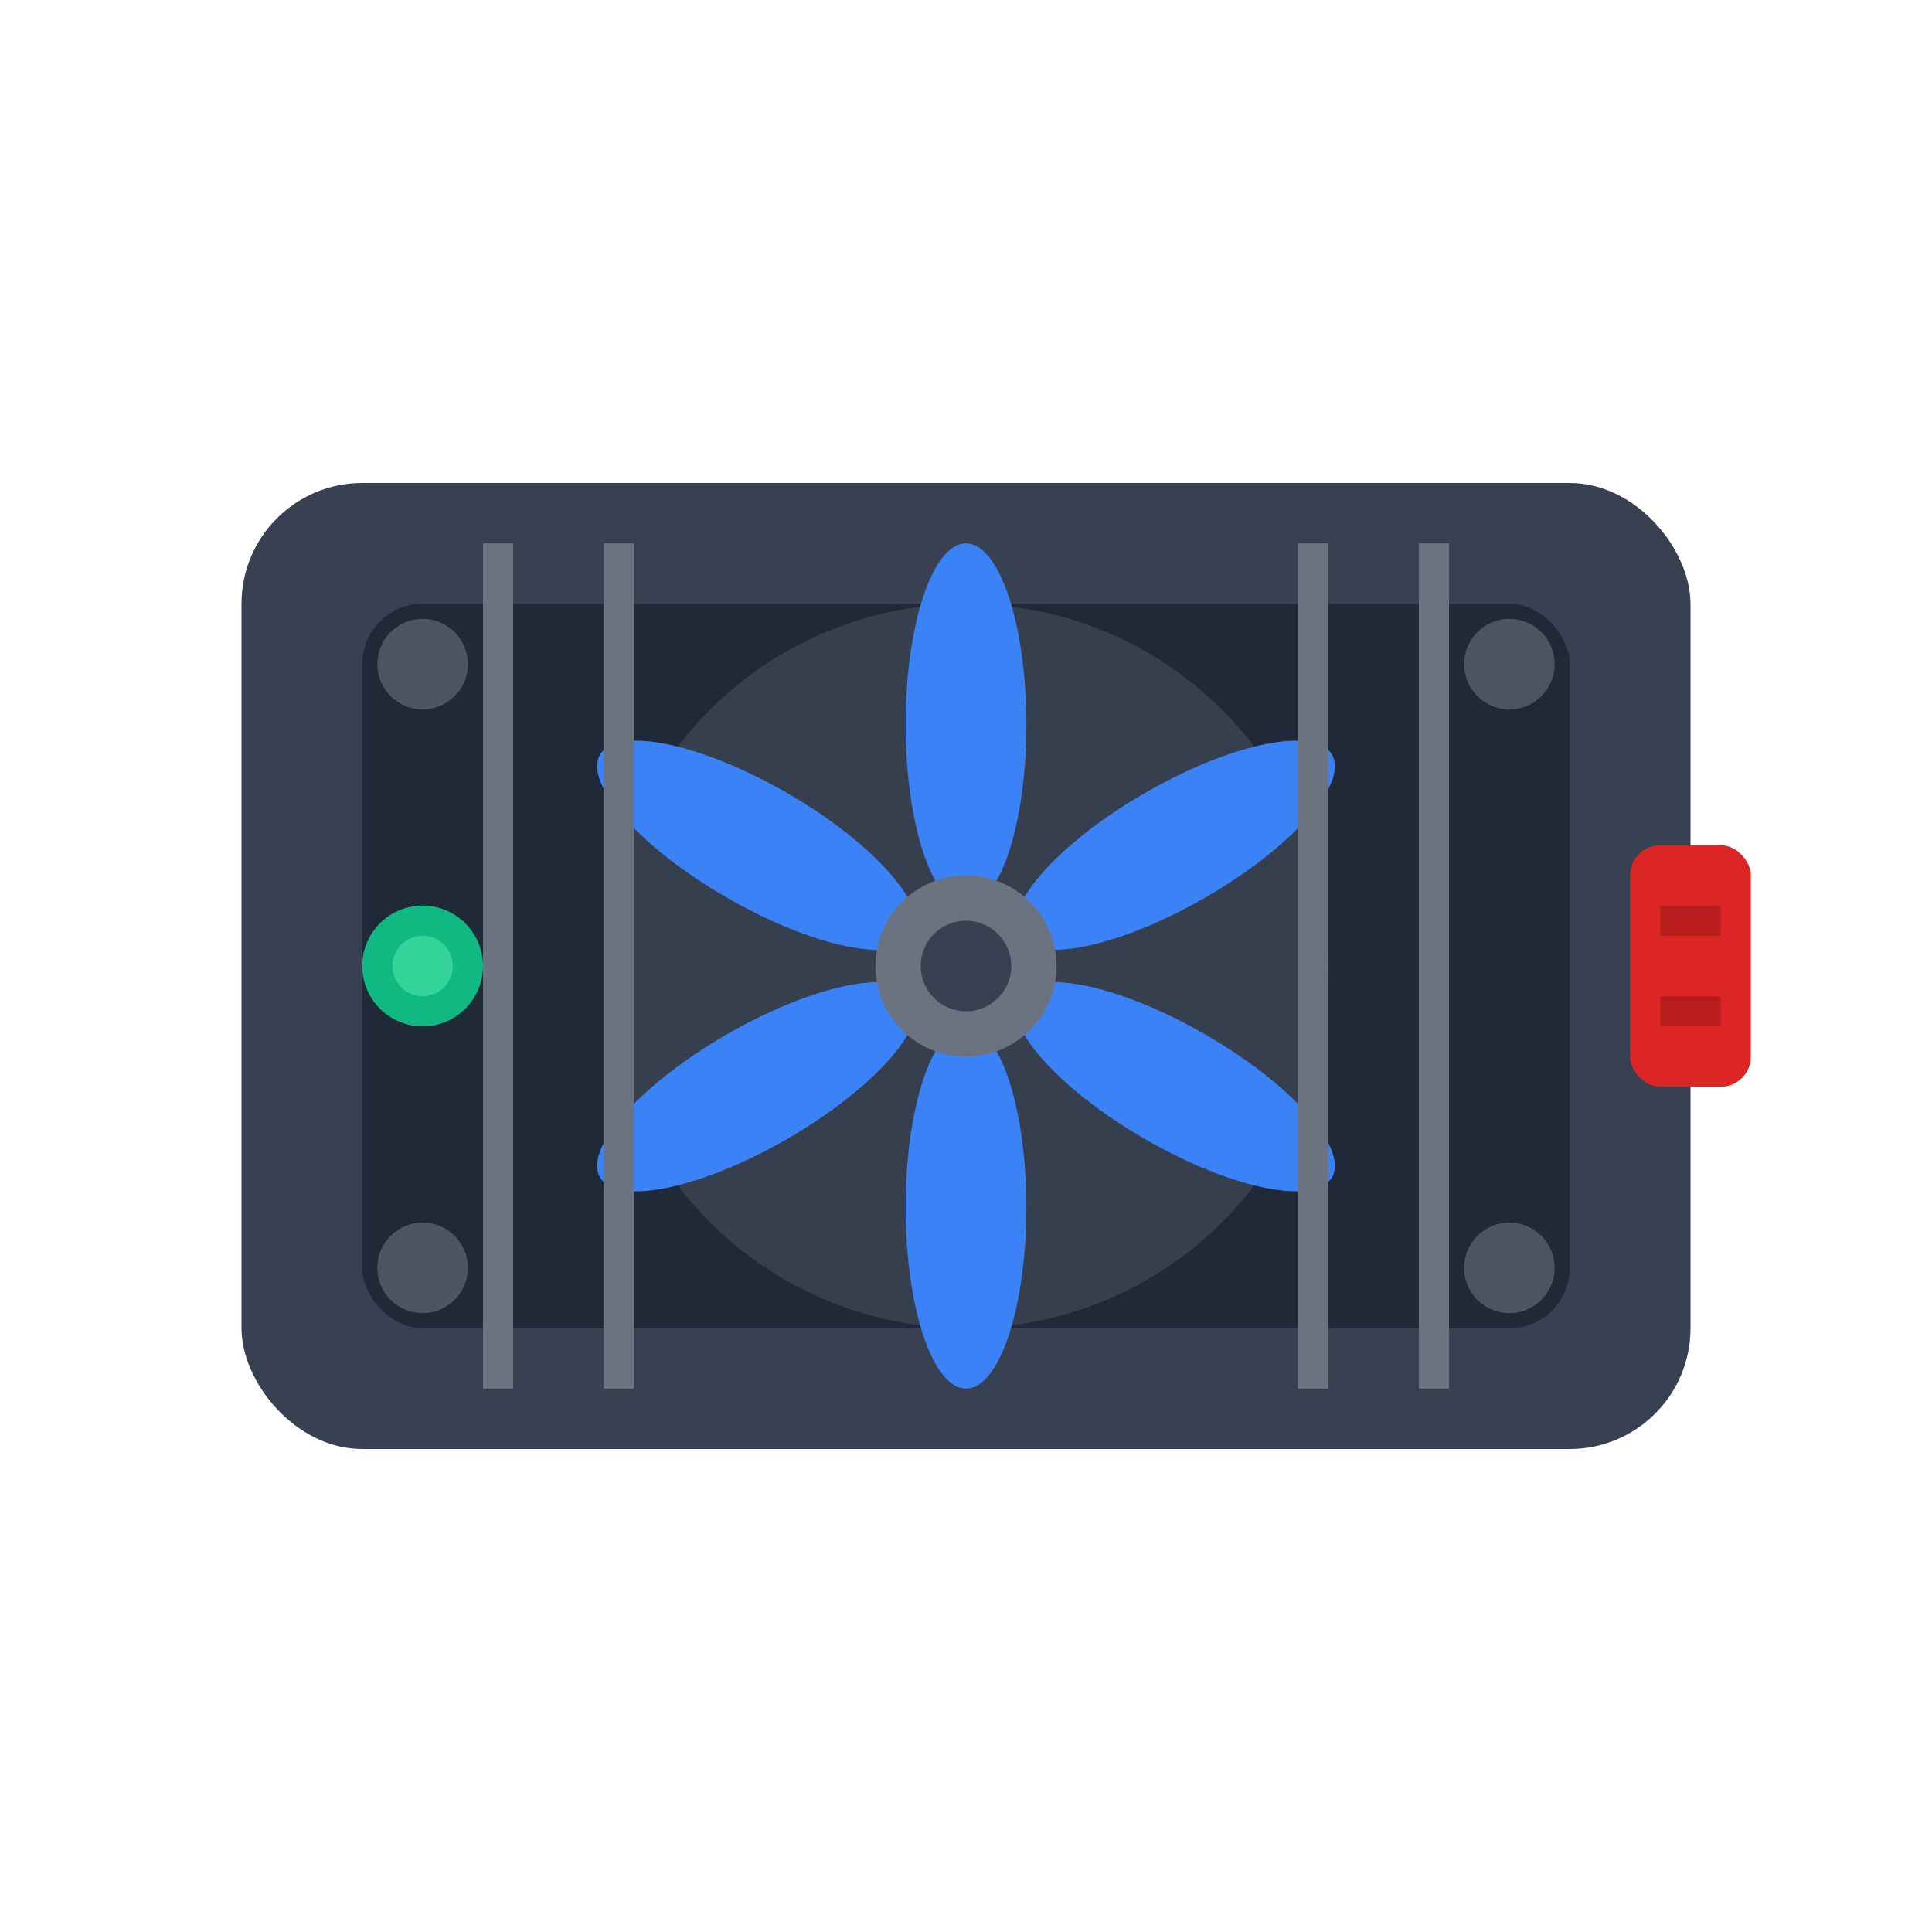 <svg width="64" height="64" viewBox="0 0 64 64" fill="none" xmlns="http://www.w3.org/2000/svg">
  <!-- Fan housing -->
  <rect x="8" y="16" width="48" height="32" rx="4" fill="#374151"/>
  <rect x="12" y="20" width="40" height="24" rx="2" fill="#1F2937"/>
  
  <!-- Fan blades -->
  <g transform="translate(32,32)">
    <circle cx="0" cy="0" r="12" fill="#6B7280" opacity="0.3"/>
    
    <!-- Blade 1 -->
    <ellipse cx="0" cy="-8" rx="2" ry="6" fill="#3B82F6" transform="rotate(0)"/>
    <!-- Blade 2 -->
    <ellipse cx="0" cy="-8" rx="2" ry="6" fill="#3B82F6" transform="rotate(60)"/>
    <!-- Blade 3 -->
    <ellipse cx="0" cy="-8" rx="2" ry="6" fill="#3B82F6" transform="rotate(120)"/>
    <!-- Blade 4 -->
    <ellipse cx="0" cy="-8" rx="2" ry="6" fill="#3B82F6" transform="rotate(180)"/>
    <!-- Blade 5 -->
    <ellipse cx="0" cy="-8" rx="2" ry="6" fill="#3B82F6" transform="rotate(240)"/>
    <!-- Blade 6 -->
    <ellipse cx="0" cy="-8" rx="2" ry="6" fill="#3B82F6" transform="rotate(300)"/>
    
    <!-- Center hub -->
    <circle cx="0" cy="0" r="3" fill="#6B7280"/>
    <circle cx="0" cy="0" r="1.5" fill="#374151"/>
  </g>
  
  <!-- Mounting screws -->
  <circle cx="14" cy="22" r="1.5" fill="#4B5563"/>
  <circle cx="50" cy="22" r="1.5" fill="#4B5563"/>
  <circle cx="14" cy="42" r="1.5" fill="#4B5563"/>
  <circle cx="50" cy="42" r="1.5" fill="#4B5563"/>
  
  <!-- Ventilation grilles -->
  <rect x="16" y="18" width="1" height="28" fill="#6B7280"/>
  <rect x="20" y="18" width="1" height="28" fill="#6B7280"/>
  <rect x="43" y="18" width="1" height="28" fill="#6B7280"/>
  <rect x="47" y="18" width="1" height="28" fill="#6B7280"/>
  
  <!-- Power connector -->
  <rect x="54" y="28" width="4" height="8" rx="1" fill="#DC2626"/>
  <rect x="55" y="30" width="2" height="1" fill="#B91C1C"/>
  <rect x="55" y="33" width="2" height="1" fill="#B91C1C"/>
  
  <!-- Status LED -->
  <circle cx="14" cy="32" r="2" fill="#10B981"/>
  <circle cx="14" cy="32" r="1" fill="#34D399"/>
</svg> 